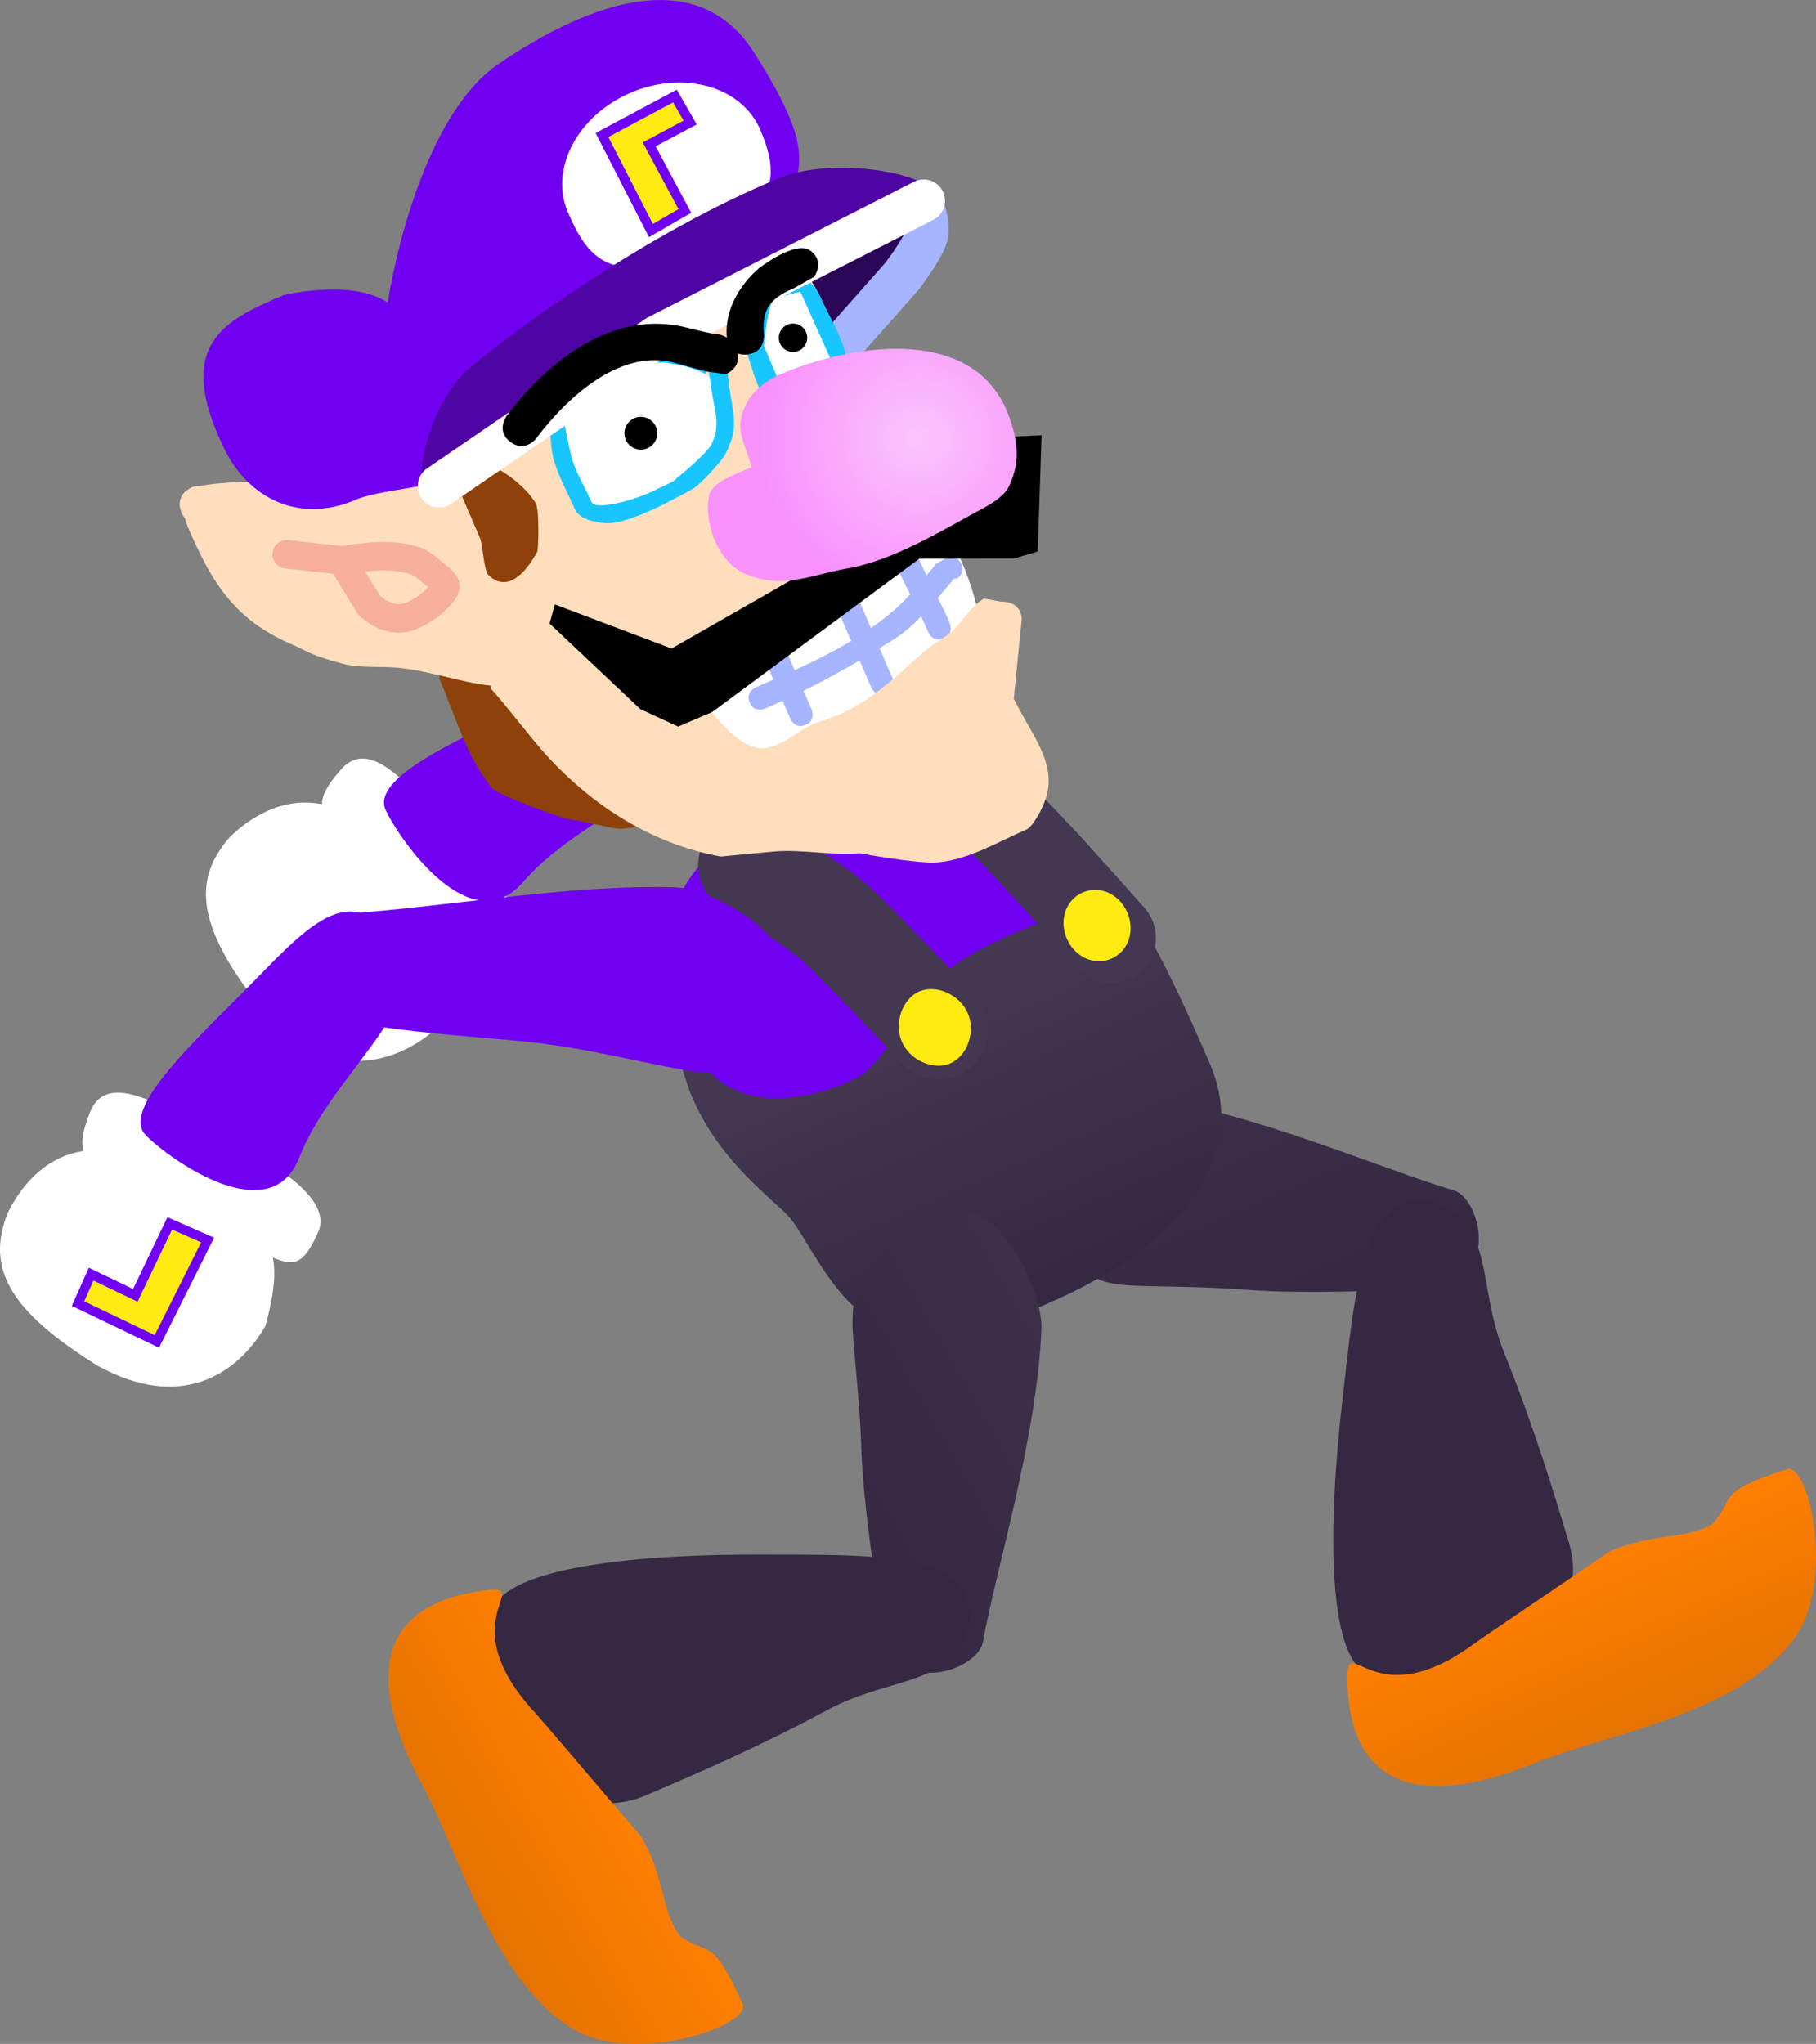 <svg version="1.1" xmlns="http://www.w3.org/2000/svg" xmlns:xlink="http://www.w3.org/1999/xlink" width="191.089" height="215.005" viewBox="0,0,191.089,215.005"><rect x="0" y="0" width="191.089" height="215.005" fill="#808080" stroke="none"/><defs><linearGradient x1="269.489" y1="184.39" x2="282.259" y2="214.051" gradientUnits="userSpaceOnUse" id="color-1"><stop offset="0" stop-color="#3b2f49"/><stop offset="1" stop-color="#342842"/></linearGradient><linearGradient x1="308.706" y1="237.182" x2="316.38" y2="255.007" gradientUnits="userSpaceOnUse" id="color-2"><stop offset="0" stop-color="#ff7f01"/><stop offset="1" stop-color="#e57300"/></linearGradient><linearGradient x1="232.33" y1="158.24" x2="254.486" y2="209.701" gradientUnits="userSpaceOnUse" id="color-3"><stop offset="0" stop-color="#4c405a"/><stop offset="1" stop-color="#342842"/></linearGradient><linearGradient x1="258.041" y1="215.991" x2="229.972" y2="231.958" gradientUnits="userSpaceOnUse" id="color-4"><stop offset="0" stop-color="#3b2f49"/><stop offset="1" stop-color="#342842"/></linearGradient><linearGradient x1="209.902" y1="260.797" x2="193.033" y2="270.393" gradientUnits="userSpaceOnUse" id="color-5"><stop offset="0" stop-color="#ff7f01"/><stop offset="1" stop-color="#e57300"/></linearGradient><radialGradient cx="241.082" cy="118.623" r="16.81" gradientUnits="userSpaceOnUse" id="color-6"><stop offset="0" stop-color="#fbc5fc"/><stop offset="1" stop-color="#f991fd"/></radialGradient></defs><g transform="translate(-144.455,-72.497)"><g data-paper-data="{&quot;isPaintingLayer&quot;:true}" fill-rule="nonzero" stroke-linejoin="miter" stroke-miterlimit="10" stroke-dasharray="" stroke-dashoffset="0" style="mix-blend-mode: normal"><g data-paper-data="{&quot;index&quot;:null}" stroke="none" stroke-width="0" stroke-linecap="butt"><path d="M244.399,171.506c-2.748,-0.052 -10.104,-5.888 -18.55,-9.851c-4.138,-1.942 -17.795,-7.816 -17.257,-9.07c1.203,-2.806 2.692,-10.236 3.674,-9.956c10.188,2.904 23.285,4.922 33.964,9.027c3.436,1.321 10.048,8.53 7.904,13.196c-2.144,4.666 -4.617,6.75 -9.734,6.654z" fill="#7100f3"/><g><path d="M187.133,163.549c6.465,7.025 8.716,9.142 3.099,17.265c-4.572,3.921 -11.498,5.445 -18.04,-1.92c-6.88,-8.612 -7.683,-13.644 -3.549,-18.347c4.49,-4.352 11.453,-6.308 18.489,3.003z" data-paper-data="{&quot;origRot&quot;:0}" fill="#ffffff"/><path d="M192.654,160.694c4.632,4.744 8.613,10.044 6.076,12.679c-4.344,4.513 -4.127,1.586 -12.969,-7.032c-7.762,-7.566 -9.21,-8.563 -5.456,-12.863c3.356,-3.844 7.716,2.472 12.348,7.216z" data-paper-data="{&quot;origRot&quot;:0}" fill="#ffffff"/><path d="M199.439,165.341c-5.392,6.194 -12.758,-4.205 -14.387,-7.594c-1.629,-3.389 7.431,-7.351 14.833,-10.91c7.401,-3.559 14.074,-7.704 16.352,-0.309c1.633,5.303 -2.859,8.332 -6.631,10.861c-3.996,2.68 -7.41,4.785 -10.166,7.951z" fill="#7100f3"/></g></g><g stroke="none" stroke-width="0" stroke-linecap="butt"><path d="M251.972,195.523c0.206,-5.131 9.752,-8.117 13.392,-7.568c11.312,1.707 25.015,7.707 32.069,9.759c1.896,0.552 3.632,4.87 1.955,7.83c-1.676,2.96 -3.643,2.178 -6.347,2.489c-2.704,0.311 -12.299,0.535 -16.857,0.178c-9.301,-0.728 -13.994,0.038 -16.409,-1.275c0,0 -8.085,-4.415 -7.804,-11.414z" data-paper-data="{&quot;index&quot;:null}" fill="url(#color-1)"/><g><path d="M309.535,234.751c3.509,11.65 -14.73,14.789 -20.264,14.157c-5.534,-0.632 -4.966,-16.802 -3.585,-28.89c1.381,-12.088 2.101,-22.219 9.363,-21.168c6.933,2.571 4.686,8.526 7.698,15.991c3.012,7.465 4.994,13.956 6.788,19.911z" fill="#342842"/><path d="M332.467,227.052c2.365,-0.758 5.135,11.829 0.805,17.804c-5.735,7.913 -20.13,10.192 -27.181,13.058c-13.484,5.48 -19.564,1.457 -19.853,-8.358c-0.18,-6.101 2.4,3.792 13.207,-4.06c1.734,-1.26 9.235,-6.269 14.325,-9.767c4.534,-2.049 8.01,-1.201 10.877,-2.926c2.497,-2.681 0.107,-3.279 7.82,-5.751z" fill="url(#color-2)"/></g></g><g><path d="M249.669,154.262c10.287,3.934 17.342,19.102 22.115,30.187c4.399,10.218 -3.974,19.515 -16.924,25.091c-6.399,2.755 -10.304,5.011 -16.541,2.882c-6.238,-2.129 -8.855,-10.142 -11.263,-12.373c-3.257,-3.018 -7.425,-6.427 -9.994,-12.662c-2.803,-8.036 -4.973,-19.155 7.977,-24.731c0,0 16.967,-11.324 24.631,-8.394z" data-paper-data="{&quot;origPos&quot;:null,&quot;index&quot;:null}" fill="url(#color-3)" stroke="none" stroke-width="0" stroke-linecap="butt"/><path d="M226.065,158.156c7.003,-3.015 14.493,-8.415 22.157,-5.484c5.188,1.984 14.514,13.705 14.514,13.705c0,0 -16.437,5.047 -19.549,9.251c-1.395,1.885 -5.574,7.662 -7.662,9.667c-1.094,1.051 -15.155,7.739 -19.058,-4.749c-2.803,-8.036 -3.353,-16.814 9.597,-22.39z" data-paper-data="{&quot;origPos&quot;:null,&quot;index&quot;:null}" fill="#7100f3" stroke="none" stroke-width="0" stroke-linecap="butt"/><path d="M223.173,163.496c0,0 6.951,3.91 9.829,6.71c3.348,3.258 10.198,10.534 10.198,10.534" data-paper-data="{&quot;origPos&quot;:null}" fill="none" stroke="#433751" stroke-width="10.5" stroke-linecap="round"/><path d="M246.293,179.079c0.853,1.982 -0.085,4.524 -1.843,5.281c-1.758,0.757 -4.25,-0.309 -5.103,-2.29c-0.853,-1.982 0.085,-4.524 1.843,-5.281c1.758,-0.757 4.25,0.309 5.103,2.29z" fill="#ffea12" stroke="none" stroke-width="0" stroke-linecap="butt"/><path d="M242.178,153.919c0,0 4.842,2.312 7.564,4.735c2.723,2.423 11.595,12.51 11.595,12.51" data-paper-data="{&quot;origPos&quot;:null,&quot;origRot&quot;:0}" fill="none" stroke="#433751" stroke-width="9.5" stroke-linecap="round"/><path d="M263.077,168.489c0.853,1.982 0.075,4.099 -1.683,4.856c-1.758,0.757 -3.831,-0.133 -4.684,-2.115c-0.853,-1.982 -0.075,-4.099 1.683,-4.856c1.758,-0.757 3.831,0.133 4.684,2.115z" data-paper-data="{&quot;origPos&quot;:null}" fill="#ffea12" stroke="none" stroke-width="0" stroke-linecap="butt"/></g><g data-paper-data="{&quot;index&quot;:null}" stroke="none" stroke-width="0" stroke-linecap="butt"><path d="M234.559,208.827c0,0 3.496,-8.523 10.482,-9.016c5.123,-0.362 9.144,8.796 9,12.474c-0.447,11.432 -4.898,25.713 -6.158,32.95c-0.339,1.946 -4.439,4.147 -7.566,2.808c-3.127,-1.339 -2.567,-3.38 -3.174,-6.033c-0.607,-2.653 -1.89,-12.165 -2.039,-16.734c-0.304,-9.325 -1.583,-13.905 -0.545,-16.449z" data-paper-data="{&quot;index&quot;:null}" fill="url(#color-4)"/><g><path d="M212.41,261.353c-11.191,4.774 -16.325,-13.007 -16.308,-18.577c0.017,-5.57 16.151,-6.791 28.318,-6.753c12.167,0.038 22.315,-0.365 22.073,6.969c-1.79,7.174 -7.956,5.598 -15.043,9.416c-7.087,3.818 -13.319,6.505 -19.039,8.945z" fill="#342842"/><path d="M222.593,283.295c1.014,2.267 -11.19,6.41 -17.606,2.766c-8.497,-4.826 -12.352,-18.881 -15.979,-25.573c-6.936,-12.797 -3.608,-19.284 6.114,-20.655c6.044,-0.852 -3.504,2.804 5.494,12.677c1.444,1.584 7.251,8.486 11.289,13.159c2.537,4.28 2.078,7.829 4.109,10.487c2.94,2.186 3.271,-0.256 6.579,7.137z" fill="url(#color-5)"/></g></g><g stroke-linecap="butt"><path d="M220.365,185.162c-2.608,0.866 -11.488,-2.188 -20.771,-3.113c-4.549,-0.453 -19.382,-1.445 -19.293,-2.807c0.2,-3.046 -0.869,-10.548 0.149,-10.611c10.573,-0.654 23.595,-3.112 35.031,-2.796c3.68,0.102 12.315,4.698 11.847,9.812c-0.469,5.114 -2.106,7.902 -6.963,9.515z" fill="#7100f3" stroke="none" stroke-width="0"/><g><path d="M172.387,211.973c-3.006,5.219 -9.029,8.963 -17.65,4.196c-9.355,-5.829 -11.788,-10.307 -9.455,-16.119c2.785,-5.598 8.7,-9.762 18.434,-3.325c8.435,4.472 11.263,5.718 8.671,15.248z" data-paper-data="{&quot;origRot&quot;:0}" fill="#ffffff" stroke="none" stroke-width="0"/><path d="M177.923,202.129c-2.594,5.702 -3.363,2.87 -14.57,-2.313c-9.838,-4.55 -11.536,-5.008 -9.427,-10.313c1.885,-4.742 8.099,-0.238 14.047,2.693c5.948,2.931 11.466,6.603 9.951,9.933z" data-paper-data="{&quot;origRot&quot;:0}" fill="#ffffff" stroke="none" stroke-width="0"/><path d="M175.918,194.318c-3.022,7.636 -13.43,0.282 -16.095,-2.371c-2.665,-2.653 4.56,-9.405 10.354,-15.226c5.794,-5.82 10.706,-11.95 15.316,-5.736c3.306,4.456 0.079,8.808 -2.637,12.449c-2.876,3.857 -5.394,6.98 -6.939,10.883z" fill="#7100f3" stroke="none" stroke-width="0"/><path d="M152.667,209.626l1.379,-3.102l4.646,2.234l3.623,-7.57l3.986,1.751l-5.341,10.666z" data-paper-data="{&quot;index&quot;:null,&quot;origRot&quot;:0}" fill="#ffea12" stroke="#7100f3" stroke-width="1"/></g></g><g><path d="M243.453,95.232c0.804,3.249 -7.554,11.403 -15.434,14.796c-6.349,2.734 -7.101,-3.345 -8.356,-6.26c-1.255,-2.915 11.462,-7.636 17.811,-10.37c6.349,-2.734 5.458,-0.27 5.978,1.833z" data-paper-data="{&quot;index&quot;:null}" fill="#2d0757" stroke="none" stroke-width="0" stroke-linecap="butt"/><path d="M235.925,122.521c0.04,-0.056 0.084,-0.112 0.132,-0.169c1.26,-1.494 2.754,-0.234 2.754,-0.234l-0.048,0.126c0.316,0.122 0.52,0.276 0.52,0.276c3.757,2.827 6.763,8.957 7.913,13.61c0.436,1.762 -0.927,4.953 -0.309,6.126c0.211,2.477 -2.006,4.213 -4.007,5.279c-5.022,2.676 -10.616,4.599 -15.844,6.851c-1.146,0.494 -3.26,1.939 -4.488,1.932c-8.005,-0.043 -8.711,-10.346 -11.127,-15.959c-1.498,-3.479 -0.628,-6.666 2.751,-8.728c4.659,-2.843 10.412,-4.565 15.425,-6.723c2.095,-0.902 4.189,-1.804 6.284,-2.705z" data-paper-data="{&quot;index&quot;:null}" fill="#ffffff" stroke="none" stroke-width="0.5" stroke-linecap="butt"/><path d="M239.091,129.779c1.103,-0.526 1.629,0.577 1.629,0.577l0.148,0.342c0.335,0.779 0.703,1.549 1.082,2.318c0.34,-0.409 0.677,-0.817 1.014,-1.217l0.847,-0.481c0,0 1.011,-0.686 1.697,0.325c0.686,1.011 -0.325,1.697 -0.325,1.697l-0.35,0.034c-0.558,0.662 -1.118,1.344 -1.692,2.018c0.194,0.39 0.386,0.782 0.574,1.176l0.031,-0.013l0.644,1.496c0.061,0.142 0.093,0.289 0.099,0.434c0.029,0.369 -0.07,0.883 -0.738,1.171c-0.668,0.288 -1.11,0.006 -1.358,-0.269c-0.102,-0.104 -0.187,-0.229 -0.248,-0.37c-0.243,-0.564 -0.5,-1.12 -0.765,-1.671c-0.664,0.682 -1.358,1.323 -2.1,1.889c-0.757,0.496 -1.512,0.979 -2.269,1.451c0.409,0.95 0.818,1.9 1.227,2.85l0.129,0.299c0,0 0.483,1.122 -0.639,1.605c-1.122,0.483 -1.605,-0.639 -1.605,-0.639c-0.397,-0.922 -0.806,-1.873 -1.22,-2.835c-1.919,1.133 -3.867,2.197 -5.894,3.199c0.155,0.36 0.31,0.72 0.465,1.08l0.386,0.898c0,0 0.483,1.122 -0.639,1.605c-1.122,0.483 -1.605,-0.639 -1.605,-0.639c-0.249,-0.579 -0.526,-1.221 -0.815,-1.892c-0.612,0.281 -1.231,0.556 -1.861,0.827c0,0 -1.122,0.483 -1.605,-0.639c-0.483,-1.122 0.639,-1.605 0.639,-1.605c0.622,-0.268 1.246,-0.537 1.868,-0.809c-0.514,-1.194 -1.02,-2.37 -1.448,-3.362c0,0 -0.483,-1.122 0.639,-1.605c1.122,-0.483 1.605,0.639 1.605,0.639c0.478,1.111 0.956,2.222 1.435,3.332c2.047,-0.938 4.056,-1.938 5.947,-3.076c-0.641,-1.489 -1.281,-2.975 -1.891,-4.393c0,0 -0.483,-1.122 0.639,-1.605c1.122,-0.483 1.605,0.639 1.605,0.639c0.576,1.337 1.151,2.674 1.727,4.012c0.583,-0.408 1.15,-0.833 1.698,-1.279c0.872,-0.665 1.669,-1.444 2.426,-2.271c-0.559,-1.112 -1.112,-2.222 -1.6,-3.356l-0.109,-0.256c0,0 -0.526,-1.103 0.577,-1.629z" data-paper-data="{&quot;index&quot;:null}" fill="#a5b5ff" stroke="none" stroke-width="0.5" stroke-linecap="butt"/><path d="M190.722,143.736l-0.111,-0.341c0.022,-0.224 0.043,-0.449 0.065,-0.673c2.811,-5.687 9.555,0.115 12.631,2.113c1.029,0.668 2.077,1.112 2.991,1.932c2.886,2.604 13.971,6.907 7.461,11.456c-0.827,0.578 -1.671,0.917 -2.594,1.314c-0.615,0.042 -1.242,0.199 -1.845,0.125c-0.517,-0.063 -4.002,-0.882 -5.154,-1.017c-0.484,-0.057 -7.366,-2.52 -7.963,-3.266c-2.748,-3.45 -3.704,-7.276 -5.395,-11.204c-0.056,-0.129 -0.082,-0.264 -0.083,-0.398c-0.001,-0.013 -0.001,-0.027 -0.001,-0.041z" data-paper-data="{&quot;index&quot;:null}" fill="#8e4108" stroke="none" stroke-width="0.5" stroke-linecap="butt"/><path d="M251.127,145.992c1.702,3.521 4.428,6.562 3.474,10.141c-0.411,1.542 -1.569,3.441 -2.183,3.642c-2.943,1.281 -6.474,3.397 -9.734,3.452c-2.351,0.04 -7.746,-0.974 -7.78,-0.971c-0.034,0.005 -0.052,0.006 -0.052,0.006c-2.966,0.252 -5.942,-0.437 -8.876,-0.196c-1.364,0.112 -5.673,0.536 -5.673,0.536c-7.205,-1.322 -13.385,-5.249 -18.302,-10.598c-2.049,-2.297 -3.838,-4.767 -5.872,-7.048l-0.055,-0.335c-3.314,-0.377 -6.474,-1.577 -9.788,-1.887c-1.765,-0.165 -4.016,0.068 -5.84,-0.436c-1.923,-0.531 -3.025,-0.855 -4.782,-1.798c-6.392,-2.634 -8.794,-6.409 -11.467,-12.617l-0.296,-0.891c-0.179,-0.195 -0.33,-0.455 -0.424,-0.8c-0.124,-0.345 -0.189,-0.785 -0.01,-1.245c0.15,-0.47 0.477,-0.771 0.791,-0.961c0.416,-0.299 0.811,-0.39 1.162,-0.369c5.107,-0.851 9.665,-0.22 14.797,-0.279c2.066,-0.024 4.124,-1.104 6.156,-1.605c0.962,-0.237 3.777,-1.123 3.777,-1.123c4.087,-1.759 5.594,-5.339 8.751,-8.42c2.462,-2.404 5.486,-3.634 8.33,-5.466c4.869,-3.132 11.062,-4.969 16.378,-7.258c0,0 2.354,-0.289 2.779,-0.03c3.057,1.065 3.92,3.232 5.187,6.176c1.827,4.243 3.369,8.876 5.781,12.817c1.126,1.882 2.332,3.576 3.208,5.589c0.271,0.363 0.341,0.76 0.326,1.106c0.026,0.396 -0.056,0.86 -0.426,1.271c-1.712,2.934 -4.074,3.309 -6.464,5.453c-1.056,0.947 -1.782,2.241 -3.067,3.041c-2.076,1.291 -4.57,2.012 -6.569,3.413c-2.398,1.543 -5.357,2.718 -8.156,3.484c0.411,1.108 0.847,2.234 1.444,3.159c1.362,2.107 3.871,5.73 6.51,6.211c2.199,0.401 4.489,-2.112 6.28,-2.657c4.774,-1.384 7.572,-4.18 11.144,-7.365c1.038,-0.926 2.524,-1.653 3.448,-2.629c0.963,-1.017 1.562,-2.151 2.947,-3.042l1.888,0.335c0,0 1.949,-0.155 2.103,1.794z" data-paper-data="{&quot;index&quot;:null}" fill="#ffdebd" stroke="none" stroke-width="0.5" stroke-linecap="butt"/><path d="M241.375,93.738c0,0 0.926,2.186 0.577,3.543c-0.348,1.357 -2.584,4.272 -2.584,4.272l-7.226,8.166" data-paper-data="{&quot;index&quot;:null}" fill="none" stroke="#a5b5ff" stroke-width="4.5" stroke-linecap="round"/><path d="M204.128,117.125c0.228,1.124 0.216,2.242 0.502,3.394c0.384,1.548 1.454,3.251 2.095,4.739c0.394,0.914 4.145,-0.152 5.829,-0.877c0.452,-0.195 3.166,-1.325 3.027,-1.483c0.483,-0.761 1.651,-1.314 2.017,-2.083c1.136,-2.392 1.812,-5.344 1.523,-8.492c-0.036,-0.394 -0.044,-1.35 -0.364,-1.131c-0.17,0.116 0.126,0.518 -0.049,0.627c-0.48,0.301 -1.949,-0.042 -2.539,0.046c-0.773,0.116 -1.94,0.652 -2.767,0.851c-1.832,0.44 -3.788,1.687 -5.531,2.437c-1.346,0.579 -2.448,1.388 -3.743,1.973zM202.443,115.313c0.347,-0.149 0.619,-0.104 0.822,0.008c1.296,-0.574 2.46,-1.421 3.816,-2.005c2.898,-1.248 6.589,-3.399 9.801,-3.458c2.017,-0.037 3.97,-0.126 4.193,2.311c0.346,3.771 1.377,4.937 -0.333,8.167c-0.349,0.658 -2.667,3.252 -3.506,3.66c-0.84,0.408 -6.406,3.708 -9.057,3.537c-1.108,-0.071 -2.78,-0.413 -3.249,-1.502c-0.741,-1.722 -1.796,-3.541 -2.253,-5.359c-0.347,-1.384 -0.155,-2.704 -0.736,-4.055c0,0 -0.395,-0.918 0.502,-1.305z" data-paper-data="{&quot;index&quot;:null}" fill="#18c6ff" stroke="none" stroke-width="0.5" stroke-linecap="butt"/><path d="M212.394,110.833c2.271,-0.368 1.939,-0.17 3.392,0.048c1.453,0.217 3.334,1.014 3.37,1.408c0.289,3.148 1.305,4.54 0.169,6.931c-0.366,0.77 -2.831,2.971 -3.758,3.626c-0.927,0.655 -2.563,1.39 -3.015,1.585c-1.684,0.725 -5.466,1.779 -5.86,0.865c-0.641,-1.488 -1.726,-3.216 -2.11,-4.764c-0.286,-1.152 -0.716,-3.316 -0.944,-4.44c1.174,-0.867 1.782,-1.892 3.368,-2.881c1.586,-0.989 3.116,-2.009 5.387,-2.377z" data-paper-data="{&quot;noHover&quot;:false,&quot;origItem&quot;:[&quot;Path&quot;,{&quot;applyMatrix&quot;:true,&quot;segments&quot;:[[[469.86056,340.47788],[2.90705,-0.05065],[-0.47996,2.2968]],[[468.0571,347.26415],[0.39535,-2.39679],[-0.53123,3.22051]],[[468.15973,357.86707],[0,-3.31566],[0,2.03658]],[[479.8264,360.93518],[-3.75277,0],[1.00657,0]],[[486.717,360.5969],[0.13271,0.41035],[1.52326,-1.03856]],[[492.19394,358.31293],[-1.31054,1.15106],[4.07119,-3.57579]],[[501.92903,343.58421],[-2.00456,6.15021],[0.25074,-0.76931]],[[502.15973,341.16292],[0.77893,-0.15165],[-0.41434,0.08067]],[[501.56,342.30239],[0.41704,-0.06448],[-1.14489,0.17701]],[[496.75028,340.33482],[1.18068,0.3117],[-1.54698,-0.4084]],[[490.86061,339.69435],[1.71512,0.2959],[-3.79987,-0.65558]],[[478.49306,339.79931],[3.88259,0],[-2.99782,0]]],&quot;closed&quot;:true}],&quot;index&quot;:null}" fill="#ffffff" stroke="none" stroke-width="0.5" stroke-linecap="butt"/><path d="M224.813,108.78c0.505,1.173 1.01,2.345 1.515,3.518c0.039,0.09 0.576,1.348 0.58,1.346c0.152,-0.061 -0.269,-0.364 -0.144,-0.469c0.363,-0.303 2.35,-0.481 3.285,-0.884c0.182,-0.078 2.247,-0.959 2.244,-0.966c-0.061,-0.152 -0.364,0.269 -0.469,0.144c-0.829,-0.991 -1.78,-4.337 -2.541,-6.286c-0.363,0.587 -1.764,0.394 -2.518,0.719c-0.71,0.306 -1.293,1.434 -1.613,2.333l-0.256,0.642c0,0 -0.033,-0.037 -0.085,-0.098zM223.338,107.513c0.966,-2.283 2.779,-4.676 5.042,-5.548c1.025,-0.395 1.971,0.73 2.511,1.984c1.053,2.446 4.005,6.756 2.175,9.172c-0.322,0.426 -1.739,0.749 -2.244,0.966c-1.761,0.758 -4.018,1.611 -5.71,0.33c-1.003,-0.76 -1.687,-3.919 -2.19,-5.087c0,0 -0.333,-0.773 0.337,-1.194z" data-paper-data="{&quot;index&quot;:null}" fill="#18c6ff" stroke="none" stroke-width="0.5" stroke-linecap="butt"/><path d="M225.937,103.977c0.753,-0.324 2.742,-0.793 2.742,-0.793c0,0 3.597,8.014 3.658,8.165c0.003,0.008 -2.08,0.907 -2.262,0.986c-0.936,0.403 -3.029,1.297 -3.181,1.358c-0.004,0.002 -0.553,-1.262 -0.591,-1.352c-0.505,-1.173 -1.453,-3.467 -1.453,-3.467c0,0 0.377,-4.591 1.088,-4.897z" data-paper-data="{&quot;noHover&quot;:false,&quot;origItem&quot;:[&quot;Path&quot;,{&quot;applyMatrix&quot;:true,&quot;segments&quot;:[[[515.49306,341.5323],[0.04917,0.15701],[0,2.61264]],[[515.49306,349.37022],[0,-2.61264],[0,0.20016]],[[515.49306,352.37022],[-0.00844,-0.0002],[0.33438,0.00784]],[[515.60246,351.37279],[-0.32053,0.09557],[0.92664,-0.27628]],[[522.49306,352.37022],[-2.08504,0],[0.4057,0]],[[527.49306,352.37022],[-0.00039,0.0167],[0.00784,-0.33438]],[[526.49563,352.26082],[0.09557,0.32053],[-0.75555,-2.53413]],[[526.80695,338.39],[-0.14773,4.27747],[-1.15693,0.81042]],[[521.49306,337.70356],[1.67827,0],[-1.5826,0]],[[516.57394,340.78444],[1.32792,-1.43284],[0,0]],[515.57394,341.78444]],&quot;closed&quot;:true}],&quot;index&quot;:null}" fill="#ffffff" stroke="none" stroke-width="0.5" stroke-linecap="butt"/><path d="M174.624,130.804l5.826,0.651c0,0 3.605,-0.703 5.95,-0.35c2.346,0.353 2.501,0.762 3.836,1.824c1.335,1.062 1.223,1.283 0.803,1.866c-0.42,0.583 -2.21,2.364 -4.101,2.713c-1.891,0.349 -3.606,-1.291 -3.606,-1.291l-2.883,-4.698" data-paper-data="{&quot;index&quot;:null}" fill="none" stroke="#f6b09a" stroke-width="3" stroke-linecap="round"/><path d="M223.793,78.017c7.32,11.533 5.229,13.269 0.281,20.101c-7.211,9.955 -20.401,14.247 -28.828,23.195c-2.213,2.349 -10.379,2.472 -13.343,3.748c-6.063,2.61 -11.35,-0.25 -13.823,-5.303c-5.454,-11.147 0.133,-13.604 6.196,-16.215c0,0 7.149,-1.767 10.978,0.781c0,0 2.78,-19.1 11.762,-25.178c11.562,-7.825 21.521,-9.41 26.778,-1.128z" data-paper-data="{&quot;index&quot;:null}" fill="#7100f3" stroke="none" stroke-width="0" stroke-linecap="butt"/><path d="M224.437,86.117c1.951,4.533 2.207,8.465 -6.58,12.561c-9.276,4.324 -11.695,0.68 -13.647,-3.853c-1.951,-4.533 0.995,-10.156 6.58,-12.561c5.586,-2.405 11.695,-0.68 13.647,3.853z" data-paper-data="{&quot;index&quot;:null}" fill="#ffffff" stroke="none" stroke-width="0" stroke-linecap="butt"/><path d="M215.479,82.598l1.596,2.79l-4.307,2.296l3.75,7.004l-3.568,2.063l-5.152,-10.049z" data-paper-data="{&quot;index&quot;:null,&quot;origRot&quot;:0}" fill="#ffea12" stroke="#7100f3" stroke-width="1" stroke-linecap="butt"/><path d="M254.054,118.281l-0.407,12.235l-2.523,0.731l-9.924,0.017l-21.789,16.12l-3.591,1.546l-3.981,-1.833l-9.554,-9.01l0.553,-2.011l12.285,4.642l12.522,-7.165l9.184,-7.501l10.822,-0.403l3.624,-7.235z" data-paper-data="{&quot;index&quot;:null}" fill="#000000" stroke="#ff0000" stroke-width="0" stroke-linecap="round"/><path d="M192.526,120.345c0.833,-0.359 2.82,0.56 3.013,0.854c1.994,0.795 4.151,2.41 5.292,4.234c0.366,0.585 0.305,4.503 0.161,5.1c-1.189,2.16 -3.105,4.408 -5.147,2.45c-0.475,-0.456 -0.602,-3.238 -0.866,-3.852c-0.902,-2.095 -1.804,-4.189 -2.705,-6.284c0,0 -0.124,-0.289 -0.1,-0.636l-0.286,-0.262c0,0 -0.483,-1.122 0.639,-1.605z" data-paper-data="{&quot;index&quot;:null}" fill="#8e4108" stroke="none" stroke-width="0.5" stroke-linecap="butt"/><path d="M226.404,91.247c5.748,-2.381 16.457,-0.579 16.896,2.24c0.119,0.763 -32.496,16.584 -41.773,21.715c-4.509,2.494 -12.607,9.502 -12.726,8.74c-0.439,-2.819 1.295,-9.621 5.231,-12.884c4.756,-3.943 18.31,-13.986 32.372,-19.811z" data-paper-data="{&quot;index&quot;:null}" fill="#4f05a3" stroke="none" stroke-width="0" stroke-linecap="butt"/><path d="M190.662,123.628l22.997,-15.746l27.982,-14.259" data-paper-data="{&quot;index&quot;:null}" fill="none" stroke="#ffffff" stroke-width="4.5" stroke-linecap="round"/><path d="M221.953,109.333c0.694,1.827 -1.133,2.521 -1.133,2.521l-2.068,-0.283c-1.006,-0.276 -2.011,-0.553 -3.017,-0.829c-5.838,-1.806 -11.58,3.519 -14.842,7.854c0,0 -1.175,1.562 -2.737,0.387c-1.562,-1.175 -0.387,-2.737 -0.387,-2.737c4.357,-5.79 11.215,-11.267 19.001,-9.273c1.006,0.276 2.768,0.646 2.768,0.646c0,0 1.721,-0.113 2.415,1.714z" data-paper-data="{&quot;index&quot;:null}" fill="#000000" stroke="none" stroke-width="0.5" stroke-linecap="butt"/><path d="M229.749,98.879c1.552,1.189 0.363,2.74 0.363,2.74l-1.976,1.122c-2.529,1.089 -3.544,2.126 -3.305,4.934c0,0 0.166,1.948 -1.782,2.113c-1.948,0.166 -2.113,-1.782 -2.113,-1.782c-0.372,-4.375 3.422,-7.326 3.422,-7.326c0,0 3.84,-2.99 5.391,-1.801z" data-paper-data="{&quot;index&quot;:null}" fill="#000000" stroke="none" stroke-width="0.5" stroke-linecap="butt"/><path d="M211.207,116.487c0.438,-0.189 0.912,-0.182 1.323,-0.018c0.411,0.163 0.76,0.483 0.948,0.92c0.188,0.438 0.181,0.911 0.017,1.321c-0.164,0.411 -0.484,0.759 -0.922,0.948c-0.438,0.189 -0.911,0.182 -1.323,0.018c-0.411,-0.163 -0.76,-0.483 -0.948,-0.92c-0.188,-0.438 -0.181,-0.911 -0.017,-1.321c0.164,-0.411 0.484,-0.76 0.922,-0.948z" data-paper-data="{&quot;index&quot;:null}" fill="#000000" stroke="none" stroke-width="1.057" stroke-linecap="butt"/><path d="M227.311,106.656c0.379,-0.163 0.789,-0.157 1.145,-0.016c0.356,0.141 0.657,0.418 0.82,0.796c0.163,0.379 0.157,0.788 0.015,1.143c-0.142,0.356 -0.419,0.657 -0.798,0.821c-0.379,0.163 -0.789,0.157 -1.145,0.016c-0.356,-0.141 -0.657,-0.418 -0.82,-0.796c-0.163,-0.379 -0.157,-0.788 -0.015,-1.143c0.142,-0.356 0.419,-0.657 0.798,-0.821z" data-paper-data="{&quot;index&quot;:null}" fill="#000000" stroke="none" stroke-width="1.057" stroke-linecap="butt"/><path d="M223.554,121.691c-0.359,-1.371 -1.128,-2.949 -1.189,-4.124c-0.135,-2.597 1.909,-4.713 4.102,-5.657c7.358,-3.168 20.021,-5.286 23.912,3.752c1.092,2.688 1.583,5.227 0.251,7.982c-0.653,1.35 -2.565,2.213 -3.815,2.906c-3.889,2.156 -8.331,4.734 -12.713,5.664c-3.932,0.584 -7.183,2.433 -11.275,0.629c-2.876,-1.268 -4.331,-5.391 -3.758,-8.224c0.277,-1.369 2.928,-2.312 4.079,-2.807c0,0 0.16,-0.069 0.406,-0.12z" fill="url(#color-6)" stroke="none" stroke-width="0.5" stroke-linecap="butt"/></g></g></g></svg>